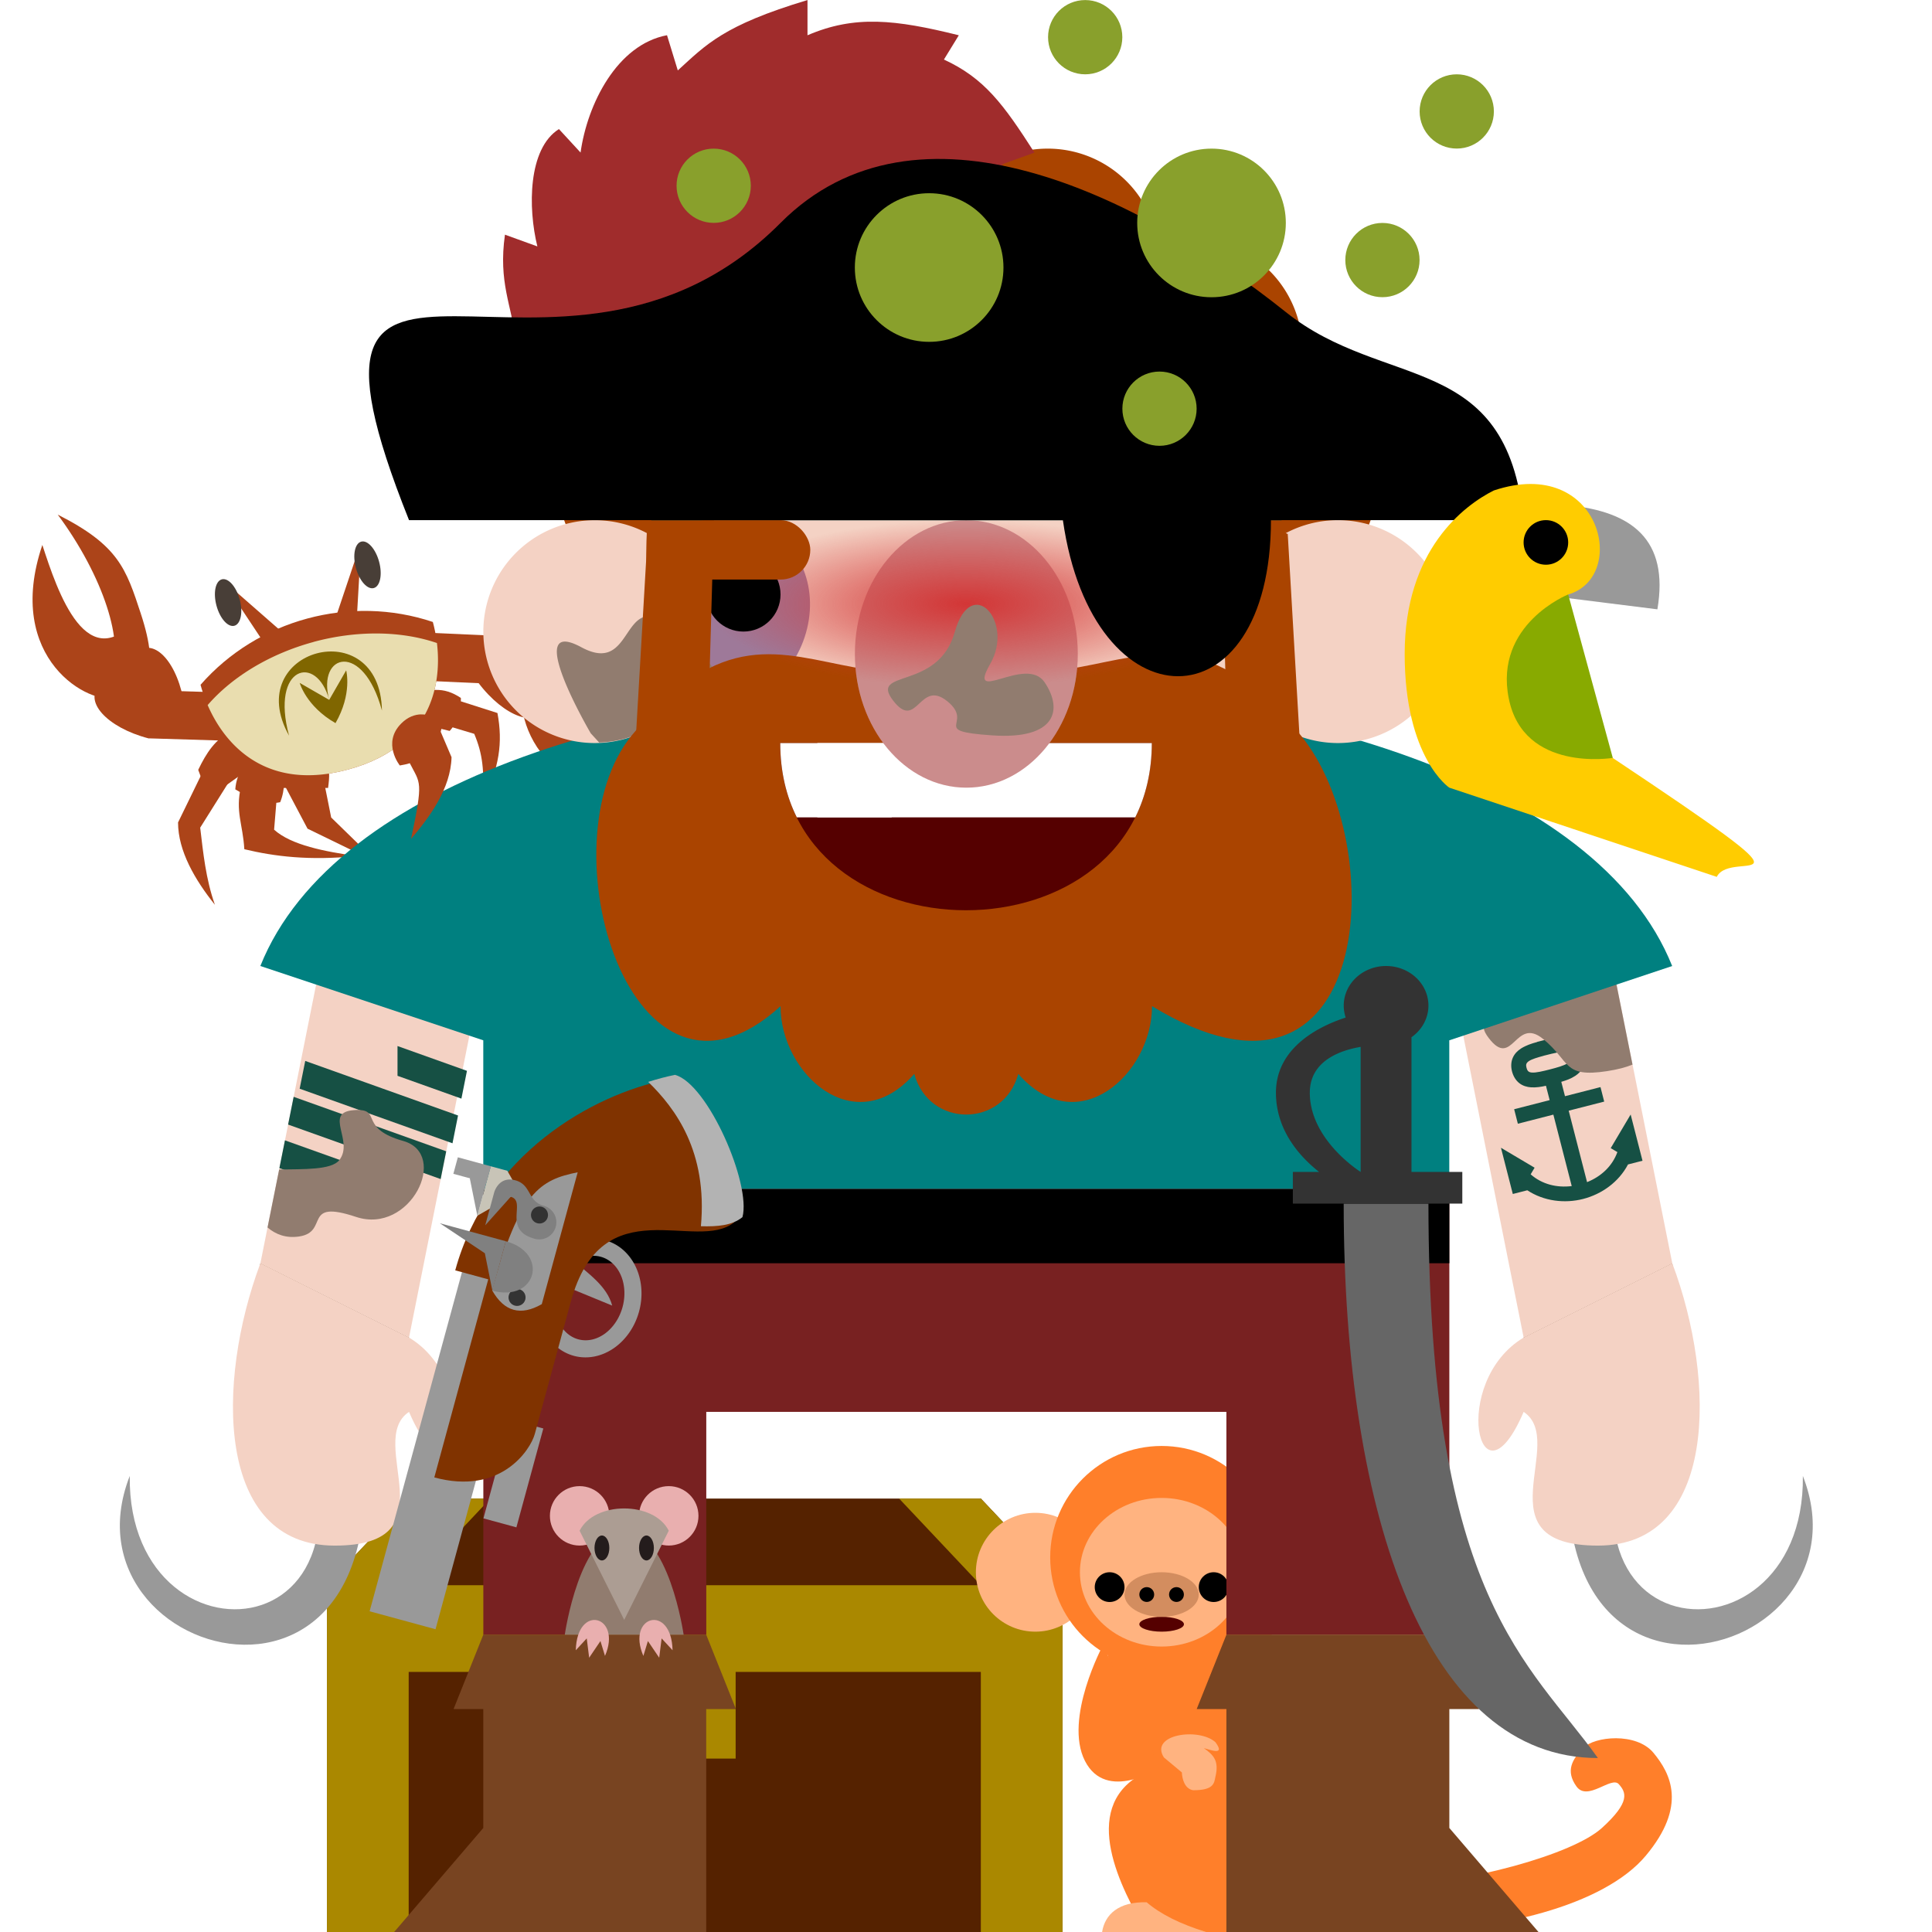 <?xml version="1.0" encoding="UTF-8" standalone="no"?>
<!-- Created with Inkscape (http://www.inkscape.org/) -->

<svg
   width="34.396mm"
   height="34.396mm"
   viewBox="0 0 34.396 34.396"
   version="1.1"
   id="svg5"
   sodipodi:docname="pirate-man.svg"
   inkscape:version="1.1.1 (c3084ef, 2021-09-22)"
   xmlns:inkscape="http://www.inkscape.org/namespaces/inkscape"
   xmlns:sodipodi="http://sodipodi.sourceforge.net/DTD/sodipodi-0.dtd"
   xmlns:xlink="http://www.w3.org/1999/xlink"
   xmlns="http://www.w3.org/2000/svg"
   xmlns:svg="http://www.w3.org/2000/svg">
  <sodipodi:namedview
     id="namedview7"
     pagecolor="#ffffff"
     bordercolor="#111111"
     borderopacity="1"
     inkscape:pageshadow="0"
     inkscape:pageopacity="0"
     inkscape:pagecheckerboard="1"
     inkscape:document-units="mm"
     showgrid="true"
     guidetolerance="10000"
     objecttolerance="10000"
     inkscape:snap-bbox="true"
     inkscape:snap-smooth-nodes="true"
     inkscape:snap-midpoints="true"
     inkscape:snap-intersection-paths="true"
     inkscape:object-paths="true"
     inkscape:snap-bbox-midpoints="false"
     inkscape:snap-bbox-edge-midpoints="false"
     inkscape:bbox-nodes="false"
     inkscape:bbox-paths="false"
     inkscape:snap-object-midpoints="false"
     inkscape:snap-center="false"
     inkscape:snap-text-baseline="false"
     inkscape:snap-others="false"
     inkscape:zoom="4.1198976"
     inkscape:cx="51.093503"
     inkscape:cy="69.055114"
     inkscape:window-width="1440"
     inkscape:window-height="847"
     inkscape:window-x="0"
     inkscape:window-y="25"
     inkscape:window-maximized="0"
     inkscape:snap-global="true"
     inkscape:current-layer="svg5">
    <inkscape:grid
       type="xygrid"
       id="grid31"
       dotted="false"
       visible="true"
       originx="2.646"
       originy="-7.5154312e-23"
       units="px" />
  </sodipodi:namedview>
  <defs
     id="defs2">
    <linearGradient
       inkscape:collect="always"
       id="linearGradient1174">
      <stop
         style="stop-color:#d33636;stop-opacity:1;"
         offset="0"
         id="stop1170" />
      <stop
         style="stop-color:#d33636;stop-opacity:0;"
         offset="1"
         id="stop1172" />
    </linearGradient>
    <radialGradient
       inkscape:collect="always"
       xlink:href="#linearGradient1174"
       id="radialGradient1176"
       cx="48.286"
       cy="58.208"
       fx="48.286"
       fy="58.208"
       r="3.307"
       gradientTransform="matrix(1.4,0,0,0.45,-50.397,-15.445)"
       gradientUnits="userSpaceOnUse" />
  </defs>
  <g
     id="treasure"
     transform="translate(-41.275,-46.302)"
     inkscape:label="treasure"
     style="display:inline">
    <path
       style="fill:#552200;stroke:none"
       d="m 47.096,80.698 13.097,1e-6 V 74.524 L 58.738,72.981 H 48.551 l -1.455,1.543 z"
       id="path155512"
       sodipodi:nodetypes="ccccccc" />
    <path
       id="path155883"
       style="fill:#aa8800;stroke:none"
       d="m 48.551,72.981 -1.455,1.543 v 6.174 h 1.455 V 76.068 h 4.366 v 1.543 h 1.455 V 76.068 H 58.737 v 4.63 h 1.455 v -6.174 l -1.455,-1.543 h -1.455 l 1.455,1.543 H 48.551 l 1.455,-1.543 z"
       sodipodi:nodetypes="ccccccccccccccccccc" />
  </g>
  <g
     id="monkey"
     inkscape:label="monkey"
     style="display:inline"
     transform="matrix(-1,0,0,1,67.62,-27.831)">
    <path
       style="fill:#ff7f2a;fill-opacity:1;stroke:none;stroke-width:0.265px;stroke-linecap:butt;stroke-linejoin:miter;stroke-opacity:1"
       d="m 45.328,56.207 -2.885,6.02 h 4.763 c 0.458,-0.772 1.195,-2.181 0.11,-2.8 l 0.684,-2.492 z"
       id="path15217"
       sodipodi:nodetypes="cccccc" />
    <circle
       style="fill:#ffb380;fill-opacity:1;stroke:none"
       id="path111970"
       cx="44.69"
       cy="55.822"
       r="1.058" />
    <circle
       style="fill:#ffb380;fill-opacity:1;stroke:none"
       id="path111970-0"
       cx="49.188"
       cy="55.822"
       r="1.058" />
    <path
       style="fill:#ff7f2a;fill-opacity:1;stroke:none;stroke-width:0.265px;stroke-linecap:butt;stroke-linejoin:miter;stroke-opacity:1"
       d="m 47.983,57.12 c 0,0 0.703,1.308 0.322,2.06 -0.381,0.751 -1.336,0.121 -1.336,0.121 z"
       id="path28050"
       sodipodi:nodetypes="czcc" />
    <ellipse
       style="fill:#ff7f2a;fill-opacity:1;stroke:none"
       id="path111453"
       cx="46.939"
       cy="55.558"
       rx="1.984"
       ry="1.984" />
    <ellipse
       style="fill:#ffb380;fill-opacity:1;stroke:none"
       id="path111666"
       cx="46.939"
       cy="55.822"
       rx="1.455"
       ry="1.323" />
    <circle
       style="fill:#000000;fill-opacity:1;stroke:none"
       id="path115023"
       cx="46.013"
       cy="56.087"
       r="0.265" />
    <circle
       style="fill:#000000;fill-opacity:1;stroke:none"
       id="path115023-7"
       cx="47.865"
       cy="56.087"
       r="0.265" />
    <ellipse
       style="fill:#550000;fill-opacity:1;stroke:none"
       id="path115239"
       cx="46.939"
       cy="56.748"
       rx="0.397"
       ry="0.132" />
    <ellipse
       style="fill:#d38d5f;fill-opacity:1;stroke:none"
       id="path115613"
       cx="46.939"
       cy="56.219"
       rx="0.661"
       ry="0.397" />
    <circle
       style="fill:#000000;fill-opacity:1;stroke:none"
       id="path115343"
       cx="46.675"
       cy="56.219"
       r="0.132" />
    <circle
       style="fill:#000000;fill-opacity:1;stroke:none"
       id="path115345"
       cx="47.204"
       cy="56.219"
       r="0.132" />
    <path
       style="fill:#ff7f2a;fill-opacity:1;stroke:none;stroke-width:0.248px;stroke-linecap:butt;stroke-linejoin:miter;stroke-opacity:1"
       d="m 42.81,62.227 c -1.854,0 -3.747,-0.471 -4.49,-1.358 -0.742,-0.887 -0.443,-1.463 -0.137,-1.832 0.306,-0.369 1.051,-0.294 1.25,-0.087 0.2,0.207 0.318,0.409 0.121,0.685 -0.197,0.276 -0.62,-0.188 -0.753,-0.041 -0.132,0.147 -0.212,0.316 0.3,0.781 0.512,0.465 2.338,0.982 3.905,1.058 z"
       id="path16087"
       sodipodi:nodetypes="czzzzzzcc" />
    <path
       style="fill:#ffb380;fill-opacity:1;stroke:none;stroke-width:0.265px;stroke-linecap:butt;stroke-linejoin:miter;stroke-opacity:1"
       d="m 47.999,62.227 c -0.05,-0.313 -0.295,-0.543 -0.794,-0.529 -0.247,0.212 -0.6,0.388 -1.058,0.529 z"
       id="path18326"
       sodipodi:nodetypes="cccc" />
    <path
       style="fill:#ffb380;fill-opacity:1;stroke:none;stroke-width:0.265px;stroke-linecap:butt;stroke-linejoin:miter;stroke-opacity:1"
       d="m 46.186,58.954 c -0.121,0.03 -0.386,0.141 -0.205,-0.106 0.298,-0.267 1.179,-0.139 0.918,0.271 l -0.32,0.267 c -0.006,0.123 -0.052,0.291 -0.2,0.317 -0.369,0.001 -0.374,-0.124 -0.397,-0.237 -0.069,-0.286 0.031,-0.389 0.205,-0.512 z"
       id="path24477"
       sodipodi:nodetypes="ccccccc" />
  </g>
  <g
     id="crab"
     inkscape:label="crab"
     transform="translate(1.726)">
    <path
       style="fill:#ac4419;fill-opacity:1;stroke:none;stroke-width:0.265px;stroke-linecap:butt;stroke-linejoin:miter;stroke-opacity:1"
       d="M 3.265,14.028 H 4.115 c 0.023,-0.189 0.054,-0.378 -0.1,-0.566 l -0.866,0.017 z"
       id="path14610"
       sodipodi:nodetypes="ccccc" />
    <path
       style="fill:#ac4419;fill-opacity:1;stroke:none;stroke-width:0.265px;stroke-linecap:butt;stroke-linejoin:miter;stroke-opacity:1"
       d="M 3.278,13.862 3.749,14.753 4.998,15.361 4.17,14.554 4.01,13.754 Z"
       id="path14678"
       sodipodi:nodetypes="cccccc" />
    <path
       id="path12781"
       style="fill:#ac4419;fill-opacity:1;stroke:none;stroke-width:1px;stroke-linecap:butt;stroke-linejoin:miter;stroke-opacity:1"
       d="m 22.758,46.348 c -0.187,0.003 -0.379,0.026 -0.576,0.061 l -1.131,2.043 2.646,0.654 c 0.071,-0.077 0.136,-0.158 0.197,-0.242 l 1.453,0.436 c 0.567,1.344 0.692,2.469 0.568,4.596 1.123,-2.365 1.362,-3.987 0.992,-5.994 l -2.457,-0.785 c 0.002,-0.075 0.002,-0.151 0,-0.227 -0.6,-0.403 -1.132,-0.551 -1.693,-0.541 z"
       transform="scale(0.265)" />
    <path
       style="fill:#ac4419;fill-opacity:1;stroke:none;stroke-width:0.265px;stroke-linecap:butt;stroke-linejoin:miter;stroke-opacity:1"
       d="M 2.389,13.025 C 2.115,13.147 1.945,13.408 1.803,13.706 l 0.185,0.497 1.073,-0.763 z"
       id="path11492"
       sodipodi:nodetypes="ccccc" />
    <path
       style="fill:#ac4419;fill-opacity:1;stroke:none;stroke-width:0.265px;stroke-linecap:butt;stroke-linejoin:miter;stroke-opacity:1"
       d="m 2.898,13.38 c -0.254,0.165 -0.414,0.381 -0.435,0.673 0.266,0.16 0.533,0.286 0.799,0.229 0.09,-0.219 0.09,-0.477 0.032,-0.76 z"
       id="path8706"
       sodipodi:nodetypes="ccccc" />
    <path
       style="fill:#ac4419;fill-opacity:1;stroke:none;stroke-width:0.265px;stroke-linecap:butt;stroke-linejoin:miter;stroke-opacity:1"
       d="m 2.565,13.998 c -0.105,0.454 0.032,0.667 0.059,1.121 0.539,0.129 1.154,0.206 1.998,0.122 C 4.063,15.161 3.458,15.047 3.154,14.771 l 0.045,-0.544 z"
       id="path8774"
       sodipodi:nodetypes="cccccc" />
    <path
       style="fill:#ac4419;fill-opacity:1;stroke:none;stroke-width:0.606px;stroke-linecap:butt;stroke-linejoin:miter;stroke-opacity:1"
       d="m 0.946,12.289 1.713,0.052 -0.026,0.856 -1.713,-0.052 z"
       id="path2247-3" />
    <path
       style="fill:#ac4419;fill-opacity:1;stroke:none;stroke-width:0.606px;stroke-linecap:butt;stroke-linejoin:miter;stroke-opacity:1"
       d="m 7.436,11.334 -1.712,-0.077 -0.039,0.856 1.712,0.077 z"
       id="path2247-36" />
    <path
       style="fill:#ac4419;fill-opacity:1;stroke:none;stroke-width:0.428px;stroke-linecap:butt;stroke-linejoin:miter;stroke-opacity:1"
       d="m 1.844,12.192 c 1.017,-1.163 2.671,-1.61 4.136,-1.119 0.224,0.827 0.146,2.18 -1.509,2.627 -1.654,0.447 -2.403,-0.681 -2.627,-1.509 z"
       id="path974"
       sodipodi:nodetypes="cccc" />
    <path
       id="path974-7"
       style="fill:#e9ddaf;fill-opacity:1;stroke:none;stroke-width:0.428px;stroke-linecap:butt;stroke-linejoin:miter;stroke-opacity:1"
       d="m 3.857,11.429 a 2.033,2.999 74.865 0 0 -1.886,1.124 c 0.326,0.752 1.079,1.532 2.501,1.147 1.422,-0.385 1.679,-1.438 1.581,-2.252 a 2.033,2.999 74.865 0 0 -2.196,-0.02 z" />
    <path
       style="fill:#ac4419;fill-opacity:1;stroke:none;stroke-width:0.428px;stroke-linecap:butt;stroke-linejoin:miter;stroke-opacity:1"
       d="M 2.973,11.443 2.224,10.314 3.386,11.331 Z"
       id="path1321" />
    <path
       style="fill:#ac4419;fill-opacity:1;stroke:none;stroke-width:0.428px;stroke-linecap:butt;stroke-linejoin:miter;stroke-opacity:1"
       d="M 4.627,10.996 4.705,9.643 4.213,11.108 Z"
       id="path1321-4" />
    <path
       style="fill:#806600;fill-opacity:1;stroke:none;stroke-width:0.428px;stroke-linecap:butt;stroke-linejoin:miter;stroke-opacity:1"
       d="M 4.247,12.874 C 3.722,12.572 3.61,12.158 3.61,12.158 l 0.525,0.302 C 3.912,11.633 3.085,11.857 3.42,13.097 2.559,11.555 5.04,10.884 5.074,12.65 4.739,11.409 3.912,11.633 4.135,12.46 l 0.302,-0.525 c 0,0 0.112,0.414 -0.19,0.939 z"
       id="path1650"
       sodipodi:nodetypes="cccccccc" />
    <ellipse
       style="fill:#483e37;fill-opacity:1;stroke:none;stroke-width:1.619;-inkscape-stroke:none;stop-color:#000000"
       id="path1976"
       cx="-0.547"
       cy="10.965"
       rx="0.214"
       ry="0.428"
       transform="rotate(-15.135)" />
    <ellipse
       style="fill:#483e37;fill-opacity:1;stroke:none;stroke-width:1.619;-inkscape-stroke:none;stop-color:#000000"
       id="path1976-0"
       cx="2.024"
       cy="10.965"
       rx="0.214"
       ry="0.428"
       transform="rotate(-15.135)" />
    <path
       style="fill:#ac4419;fill-opacity:1;stroke:none;stroke-width:0.495px;stroke-linecap:butt;stroke-linejoin:miter;stroke-opacity:1"
       d="M 9.248,12.125 C 8.468,11.29 8.122,11.418 7.745,11.771 7.367,12.124 7.369,13.88 9.478,14.255 8.893,13.629 7.724,12.376 9.248,12.125 Z"
       id="path5550-5"
       sodipodi:nodetypes="czcc" />
    <path
       style="fill:#ac4419;fill-opacity:1;stroke:none;stroke-width:0.428px;stroke-linecap:butt;stroke-linejoin:miter;stroke-opacity:1"
       d="m 10.084,14.276 c 0.042,-1.211 -0.251,-1.524 -0.836,-2.15 l -1.211,-0.042 c 0.606,0.021 1.483,0.96 2.047,2.192 z"
       id="path6058-9"
       sodipodi:nodetypes="cccc" />
    <path
       style="fill:#ac4419;fill-opacity:1;stroke:none;stroke-width:0.525px;stroke-linecap:butt;stroke-linejoin:miter;stroke-opacity:1"
       d="m 7.998,12.578 c -0.143,0.404 -0.747,0.192 -1.212,-0.428 l 0.285,-0.808 c 0.749,-0.19 1.355,0.024 1.212,0.428 z"
       id="path6471-54"
       sodipodi:nodetypes="ccccc" />
    <path
       style="fill:#ac4419;fill-opacity:1;stroke:none;stroke-width:0.495px;stroke-linecap:butt;stroke-linejoin:miter;stroke-opacity:1"
       d="M 0.783,10.931 C 1.138,12.017 0.86,12.259 0.368,12.419 -0.123,12.579 -1.66,11.731 -0.972,9.702 -0.706,10.517 -0.172,12.145 0.783,10.931 Z"
       id="path5550-8"
       sodipodi:nodetypes="czcc" />
    <path
       style="fill:#ac4419;fill-opacity:1;stroke:none;stroke-width:0.428px;stroke-linecap:butt;stroke-linejoin:miter;stroke-opacity:1"
       d="M -0.698,9.162 C 0.383,9.709 0.516,10.117 0.783,10.931 L 0.235,12.012 C 0.509,11.471 0.109,10.25 -0.698,9.162 Z"
       id="path6058-1"
       sodipodi:nodetypes="cccc" />
    <path
       style="fill:#ac4419;fill-opacity:1;stroke:none;stroke-width:0.525px;stroke-linecap:butt;stroke-linejoin:miter;stroke-opacity:1"
       d="m 0.064,12.187 c -0.32,0.285 0.106,0.764 0.856,0.959 l 0.639,-0.571 C 1.451,11.81 1.023,11.331 0.703,11.616 Z"
       id="path6471-5"
       sodipodi:nodetypes="ccccc" />
    <path
       style="fill:#ac4419;fill-opacity:1;stroke:none;stroke-width:0.265px;stroke-linecap:butt;stroke-linejoin:miter;stroke-opacity:1"
       d="m 1.872,13.764 -0.428,0.878 c -4.71e-4,0.507 0.303,1.026 0.656,1.466 C 1.936,15.645 1.891,15.175 1.838,14.735 L 2.346,13.926 Z"
       id="path11673"
       sodipodi:nodetypes="cccccc" />
  </g>
  <g
     id="hair-curly-back"
     inkscape:label="hair-curly-back"
     style="display:inline"
     transform="translate(1.726)">
    <path
       id="hair-curly-back-left"
       style="font-variation-settings:normal;vector-effect:none;fill:#aa4400;fill-opacity:1;stroke:none;stroke-width:3.78;stroke-linecap:butt;stroke-linejoin:miter;stroke-miterlimit:4;stroke-dasharray:none;stroke-dashoffset:0;stroke-opacity:1;-inkscape-stroke:none;stop-color:#000000"
       d="m 73.479,16 a 7.5,7.5 0 0 0 -7.5,7.5 7.5,7.5 0 0 0 5.236,7.148 7.5,7.5 0 0 0 -0.236,1.852 7.5,7.5 0 0 0 7.5,7.5 7.5,7.5 0 0 0 7.5,-7.5 7.5,7.5 0 0 0 -5.236,-7.15 7.5,7.5 0 0 0 0.236,-1.85 7.5,7.5 0 0 0 -7.5,-7.5 z"
       transform="scale(0.265)"
       inkscape:label="hair-curly-back-left" />
    <path
       id="hair-curly-back-right"
       style="font-variation-settings:normal;vector-effect:none;fill:#aa4400;fill-opacity:1;stroke:none;stroke-width:3.78;stroke-linecap:butt;stroke-linejoin:miter;stroke-miterlimit:4;stroke-dasharray:none;stroke-dashoffset:0;stroke-opacity:1;-inkscape-stroke:none;stop-color:#000000"
       d="m 43.479,16 a 7.5,7.5 0 0 0 -7.5,7.5 7.5,7.5 0 0 0 0.236,1.852 7.5,7.5 0 0 0 -5.236,7.148 7.5,7.5 0 0 0 7.5,7.5 7.5,7.5 0 0 0 7.5,-7.5 7.5,7.5 0 0 0 -0.234,-1.854 7.5,7.5 0 0 0 5.234,-7.146 7.5,7.5 0 0 0 -7.5,-7.5 z"
       transform="scale(0.265)"
       inkscape:label="hair-curly-back-right" />
  </g>
  <g
     id="left-hook"
     transform="matrix(-1,0,0,1,65.49,-46.302)"
     inkscape:label="left-hook"
     style="display:inline">
    <path
       style="fill:#999999;fill-opacity:1;stroke:none"
       d="m 37.196,70.363 c 2.072,7.434 -5.184,5.743 -3.803,2.216 -0.045,3.713 5.486,3.121 2.482,-2.137 z"
       id="path33355-9"
       sodipodi:nodetypes="cccc" />
    <path
       style="fill:#784421;stroke:none"
       d="m 35.719,68.792 2.646,1.323 c -0.529,2.646 -3.175,1.323 -2.646,-1.323 z"
       id="path32778-0"
       sodipodi:nodetypes="ccc" />
  </g>
  <g
     id="hook"
     inkscape:label="hook"
     style="display:inline"
     transform="translate(-31.083,-46.302)">
    <path
       style="fill:#999999;fill-opacity:1;stroke:none"
       d="m 37.196,70.363 c 2.072,7.434 -5.184,5.743 -3.803,2.216 -0.045,3.713 5.486,3.121 2.482,-2.137 z"
       id="path33355"
       sodipodi:nodetypes="cccc" />
    <path
       style="fill:#784421;stroke:none"
       d="m 35.719,68.792 2.646,1.323 c -0.529,2.646 -3.175,1.323 -2.646,-1.323 z"
       id="path32778"
       sodipodi:nodetypes="ccc" />
  </g>
  <path
     style="display:inline;fill:#f4d2c4;fill-opacity:1;stroke:none"
     d="m 27.126,23.813 c -1.323,0.794 -0.794,3.175 0,1.323 0.794,0.529 -0.794,2.381 1.323,2.381 2.117,0 2.117,-2.91 1.323,-5.027 z"
     id="left-hand"
     sodipodi:nodetypes="cczcc"
     inkscape:label="left-hand" />
  <path
     style="display:inline;fill:#f4d2c4;fill-opacity:1;stroke:none"
     d="m 7.282,23.813 c 1.323,0.794 0.794,3.175 0,1.323 -0.794,0.529 0.794,2.381 -1.323,2.381 -2.117,0 -2.117,-2.91 -1.323,-5.027 z"
     id="hand"
     sodipodi:nodetypes="cczcc"
     inkscape:label="hand" />
  <path
     style="display:inline;fill:#f4d2c4;fill-opacity:1;stroke:none"
     d="M 4.636,22.49 5.959,15.875 H 28.449 l 1.323,6.615 -2.646,1.323 -1.323,-6.615 H 8.605 L 7.282,23.812 Z"
     id="arms"
     sodipodi:nodetypes="ccccccccc"
     inkscape:label="arms" />
  <g
     id="tattoos"
     inkscape:label="tattoos"
     style="display:inline"
     transform="translate(-31.083,-46.302)">
    <path
       id="path4139-38"
       style="fill:#165044;fill-opacity:1;stroke:none"
       d="m 144,245 v 2 l 4.293,1.533 0.373,-1.867 z"
       transform="scale(0.265)" />
    <path
       id="path4139-33"
       style="fill:#165044;fill-opacity:1;stroke:none"
       d="m 137.801,246 -0.375,1.867 10.268,3.666 0.373,-1.867 z"
       transform="scale(0.265)" />
    <path
       id="path50161"
       style="color:#000000;fill:#165044;stroke-width:1;-inkscape-stroke:none"
       d="m 58.448,64.854 c -0.098,0.026 -0.198,0.059 -0.286,0.115 -0.059,0.038 -0.114,0.091 -0.146,0.164 -0.032,0.073 -0.036,0.158 -0.014,0.244 0.022,0.085 0.067,0.16 0.13,0.209 0.063,0.049 0.137,0.069 0.207,0.074 0.091,0.006 0.18,-0.008 0.267,-0.028 l 0.066,0.256 -0.632,0.162 0.066,0.258 0.632,-0.162 0.327,1.272 c -0.26,0.033 -0.527,-0.029 -0.731,-0.209 l 0.07,-0.118 -0.599,-0.355 0.211,0.823 0.258,-0.066 c 0.296,0.195 0.665,0.239 0.995,0.154 0.33,-0.085 0.633,-0.3 0.798,-0.614 l 0.258,-0.066 -0.211,-0.823 -0.355,0.599 0.119,0.07 c -0.093,0.256 -0.296,0.438 -0.54,0.535 l -0.327,-1.272 0.632,-0.162 -0.066,-0.258 -0.632,0.162 -0.066,-0.256 c 0.086,-0.025 0.171,-0.055 0.247,-0.105 0.059,-0.038 0.114,-0.091 0.146,-0.164 0.032,-0.073 0.035,-0.16 0.013,-0.246 -0.022,-0.085 -0.066,-0.158 -0.129,-0.207 -0.063,-0.049 -0.137,-0.069 -0.207,-0.074 -0.14,-0.01 -0.275,0.029 -0.404,0.061 -0.032,0.008 -0.065,0.016 -0.098,0.025 z m 0.116,0.244 c 0.016,-0.004 0.032,-0.008 0.048,-0.012 0.128,-0.033 0.249,-0.061 0.319,-0.056 0.035,0.002 0.052,0.011 0.063,0.02 0.011,0.009 0.024,0.021 0.034,0.064 0.011,0.043 0.007,0.061 9.72e-4,0.074 -0.006,0.013 -0.017,0.029 -0.046,0.048 -0.058,0.038 -0.178,0.072 -0.306,0.105 -0.128,0.033 -0.249,0.061 -0.319,0.056 -0.035,-0.002 -0.052,-0.011 -0.063,-0.02 -0.011,-0.009 -0.024,-0.023 -0.035,-0.066 -0.011,-0.043 -0.006,-0.059 -4.58e-4,-0.072 0.006,-0.013 0.017,-0.029 0.046,-0.048 0.051,-0.033 0.149,-0.063 0.258,-0.092 z" />
    <path
       id="path4139-7"
       style="fill:#165044;fill-opacity:1;stroke:none"
       d="m 36.156,66.604 -0.099,0.494 1.778,0.635 v -0.529 z" />
    <path
       id="path4139-3"
       style="fill:#165044;fill-opacity:1;stroke:none"
       d="m 36.311,65.829 -0.099,0.494 2.716,0.97 0.099,-0.494 z" />
  </g>
  <g
     id="arm-dirt"
     inkscape:label="arm-dirt"
     transform="translate(-31.083,-46.302)"
     style="display:inline">
    <path
       id="arms-7"
       style="display:inline;fill:#917c6f;fill-opacity:1;stroke:none"
       inkscape:label="arms"
       d="m 37.465,66.063 c -0.026,-2.35e-4 -0.056,8.21e-4 -0.089,0.004 -0.537,0.045 0.016,0.547 -0.253,0.89 -0.139,0.177 -0.64,0.158 -1.07,0.166 l -0.207,1.032 c 0.148,0.126 0.331,0.194 0.56,0.161 0.548,-0.08 0.049,-0.671 1.016,-0.349 0.967,0.322 1.667,-1.119 0.84,-1.352 -0.775,-0.218 -0.404,-0.547 -0.797,-0.551 z" />
    <path
       id="arms-8"
       style="display:inline;fill:#917c6f;fill-opacity:1;stroke:none"
       inkscape:label="arms"
       d="m 59.125,63.012 c -0.173,0.003 -0.323,0.147 -0.439,0.557 -0.295,1.049 -1.527,0.652 -1.099,1.213 0.428,0.561 0.47,-0.389 0.966,0.015 0.496,0.404 0.348,0.696 1.14,0.575 0.188,-0.029 0.338,-0.068 0.454,-0.117 L 59.766,63.351 C 59.533,63.176 59.315,63.009 59.125,63.012 Z" />
  </g>
  <path
     id="pants"
     style="display:inline;fill:#782121;fill-opacity:1;stroke:none"
     d="m 8.605,21.167 v 3.969 3.969 h 3.969 v -3.969 h 9.26 v 3.969 h 1.311 2.658 v -3.969 -3.969 z"
     sodipodi:nodetypes="cccccccccccc"
     inkscape:label="pants" />
  <path
     id="peg-leg"
     style="display:inline;fill:#a05a2c"
     d="m 21.834,29.104 h 3.969 l -1.323,1.323 -1e-6,3.969 h -1.323 l 1e-6,-3.969 z"
     sodipodi:nodetypes="ccccccc"
     inkscape:label="peg-leg" />
  <path
     style="display:inline;fill:#784421;stroke:none"
     d="m 27.39,34.396 -1.587,-1.852 v -2.117 h 0.529 l -0.529,-1.323 h -3.969 l -0.529,1.323 h 0.529 v 3.969 z"
     id="left-boot"
     sodipodi:nodetypes="cccccccccc"
     inkscape:label="left-boot" />
  <path
     style="display:inline;fill:#784421;stroke:none"
     d="m 7.017,34.396 1.587,-1.852 v -2.117 h -0.529 l 0.529,-1.323 h 3.969 l 0.529,1.323 h -0.529 v 3.969 z"
     id="boot"
     sodipodi:nodetypes="cccccccccc"
     inkscape:label="boot" />
  <g
     id="rat"
     inkscape:label="rat">
    <circle
       style="fill:#e9afaf;stroke-width:1;-inkscape-stroke:none;stop-color:#000000"
       id="path1703"
       cx="10.319"
       cy="26.987"
       r="0.529" />
    <circle
       style="fill:#e9afaf;stroke-width:1;-inkscape-stroke:none;stop-color:#000000"
       id="path1703-0"
       cx="11.906"
       cy="26.987"
       r="0.529" />
    <path
       style="fill:#917c6f;fill-opacity:1;stroke:none;stroke-width:0.265px;stroke-linecap:butt;stroke-linejoin:miter;stroke-opacity:1"
       d="m 10.054,29.104 h 2.117 c 0,0 -0.265,-1.852 -1.058,-1.852 -0.794,0 -1.058,1.852 -1.058,1.852 z"
       id="path2447"
       sodipodi:nodetypes="cczc" />
    <path
       style="fill:#ac9d93;fill-opacity:1;stroke:none;stroke-width:0.265px;stroke-linecap:butt;stroke-linejoin:miter;stroke-opacity:1"
       d="m 11.906,27.252 c -0.265,-0.529 -1.323,-0.529 -1.587,0 l 0.794,1.587 z"
       id="path1840"
       sodipodi:nodetypes="cccc" />
    <ellipse
       style="fill:#241c1c;fill-opacity:1;stroke:none;stroke-width:1.295;-inkscape-stroke:none;stop-color:#000000"
       id="path2270"
       cx="10.716"
       cy="27.559"
       rx="0.132"
       ry="0.222" />
    <ellipse
       style="fill:#241c1c;fill-opacity:1;stroke:none;stroke-width:1.295;-inkscape-stroke:none;stop-color:#000000"
       id="path2270-9"
       cx="11.509"
       cy="27.559"
       rx="0.132"
       ry="0.222" />
    <path
       style="fill:#e9afaf;fill-opacity:1;stroke:none;stroke-width:0.265px;stroke-linecap:butt;stroke-linejoin:miter;stroke-opacity:1"
       d="m 10.251,29.38 0.195,-0.211 0.043,0.344 0.201,-0.297 0.081,0.265 c 0.31,-0.717 -0.5,-0.941 -0.52,-0.1 z"
       id="path2813"
       sodipodi:nodetypes="cccccc" />
    <path
       style="fill:#e9afaf;fill-opacity:1;stroke:none;stroke-width:0.265px;stroke-linecap:butt;stroke-linejoin:miter;stroke-opacity:1"
       d="m 11.974,29.38 -0.195,-0.211 -0.043,0.344 -0.201,-0.297 -0.081,0.265 c -0.31,-0.717 0.5,-0.941 0.52,-0.1 z"
       id="path2813-4"
       sodipodi:nodetypes="cccccc" />
  </g>
  <path
     style="display:inline;fill:#008080;stroke:none"
     d="m 29.771,17.198 -3.969,1.323 10e-7,2.646 -17.198,-1e-6 -10e-7,-2.646 -3.969,-1.323 c 2.646,-6.615 22.49,-6.615 25.135,0 z"
     id="shirt"
     sodipodi:nodetypes="ccccccc"
     inkscape:label="shirt" />
  <path
     id="crab-leg"
     style="fill:#ac4419;fill-opacity:1;stroke:none;stroke-width:0.265px;stroke-linecap:butt;stroke-linejoin:miter;stroke-opacity:1"
     d="m 7.5,12.718 c -0.111,0.002 -0.236,0.042 -0.356,0.162 -0.348,0.348 -0.026,0.748 -0.026,0.748 0.063,-0.01 0.122,-0.023 0.178,-0.04 0.187,0.369 0.246,0.295 0.022,1.348 0.329,-0.388 0.706,-0.893 0.721,-1.455 l -0.193,-0.453 c 0.015,-0.054 0.026,-0.112 0.033,-0.174 0,0 -0.166,-0.139 -0.379,-0.135 z"
     inkscape:label="crab-leg" />
  <rect
     style="display:inline;fill:#000000;fill-opacity:1;stroke:none"
     id="belt"
     width="17.198"
     height="1.323"
     x="8.605"
     y="21.167"
     inkscape:label="belt" />
  <g
     id="sabre"
     inkscape:label="sabre"
     style="display:inline"
     transform="translate(-31.083,-46.302)">
    <path
       style="fill:#666666;stroke:none"
       d="m 56.514,67.73 c 0,7.05 1.81,8.179 3.017,9.871 -3.017,0 -4.526,-4.23 -4.526,-9.871 z"
       id="path135698"
       sodipodi:nodetypes="cccc" />
    <path
       id="rect136147"
       style="fill:#333333;fill-opacity:1;stroke:none"
       d="m 55.76,63.5 a 0.754,0.705 0 0 0 -0.754,0.705 0.754,0.705 0 0 0 0.035,0.213 c -0.433,0.14 -1.242,0.512 -1.242,1.338 0,0.668 0.423,1.138 0.768,1.41 H 54.1 v 0.564 h 3.017 v -0.564 h -0.905 v -2.398 a 0.754,0.705 0 0 0 0.302,-0.563 0.754,0.705 0 0 0 -0.754,-0.705 z M 55.307,64.94 v 2.226 c 0,0 -0.905,-0.564 -0.905,-1.41 0,-0.57 0.548,-0.756 0.905,-0.816 z" />
  </g>
  <g
     id="pistol"
     transform="matrix(-1.109,-0.302,-0.302,1.109,105.749,-35.711)"
     inkscape:label="pistol"
     style="display:inline">
    <rect
       style="fill:#999999;fill-opacity:1;stroke:none"
       id="rect141690"
       width="0.529"
       height="1.587"
       x="66.675"
       y="73.29" />
    <rect
       style="fill:#999999;fill-opacity:1;stroke:none"
       id="rect140281"
       width="1.058"
       height="5.556"
       x="67.469"
       y="71.173" />
    <path
       id="path141794"
       style="fill:#999999;fill-opacity:1;stroke:none"
       d="m 251,265 a 3,3.5 0 0 0 -3,3.5 3,3.5 0 0 0 3,3.5 3,3.5 0 0 0 3,-3.5 3,3.5 0 0 0 -3,-3.5 z m 0,1 a 2,2.5 0 0 1 2,2.5 2,2.5 0 0 1 -2,2.5 2,2.5 0 0 1 -2,-2.5 2,2.5 0 0 1 2,-2.5 z"
       transform="scale(0.265)" />
    <path
       style="fill:#999999;fill-opacity:1;stroke:none"
       d="m 66.94,70.644 c -0.3,0.145 -0.637,0.257 -0.794,0.529 l 1.058,-0.132 z"
       id="path142135"
       sodipodi:nodetypes="cccc" />
    <path
       id="path140771"
       style="fill:#803300;stroke:none"
       d="m 250,255 c -2,0 -6,5 -6,7 1.667,2.331 8,0 8,7 v 8 c 0,1 1,4 5,4 v -12 h 2 c 0,-7 -5,-12 -9,-14 z"
       transform="scale(0.265)" />
    <path
       style="fill:#999999;fill-opacity:1;stroke:none"
       d="M 67.204,69.321 V 71.438 c 0.265,0.265 0.529,0.265 0.794,0 0,-1.587 -0.265,-1.852 -0.794,-2.117 z"
       id="path146906"
       sodipodi:nodetypes="cccc" />
    <circle
       style="fill:#333333;fill-opacity:1;stroke:none"
       id="path154078-9"
       cx="67.601"
       cy="71.438"
       r="0.132" />
    <path
       style="fill:#808080;stroke:none"
       d="m 67.998,70.644 v 0.794 c -0.706,10e-7 -0.706,-0.794 0,-0.794 z"
       id="path151581"
       sodipodi:nodetypes="ccc" />
    <path
       style="fill:#808080;stroke:none"
       d="m 67.998,70.644 h 1.058 l -0.794,0.265 -0.265,0.529 z"
       id="path151850" />
    <path
       style="fill:#c8c4b7;stroke:none"
       d="m 67.998,69.85 0.529,0.529 1e-6,-0.794 -0.265,-1e-6 z"
       id="path153525"
       sodipodi:nodetypes="ccccc" />
    <path
       id="path152812"
       style="fill:#808080;fill-opacity:1;stroke:none"
       d="m 256.953,263 c -0.946,0.03 -0.968,0.984 -1.928,1 -0.008,1.4e-4 -0.017,0 -0.025,0 a 1,1 0 0 0 -1,1 1,1 0 0 0 1,1 c 0.025,0 0.05,-10e-4 0.074,-0.002 C 256.975,265.949 256.013,264 257,264 l 1,2 v -2 c 0,0 0,-1 -1,-1 -0.016,0 -0.032,-4.8e-4 -0.047,0 z"
       transform="scale(0.265)" />
    <path
       style="fill:#999999;stroke:none"
       d="m 68.527,69.585 -1e-6,0.794 L 68.792,69.85 Z"
       id="path153676"
       sodipodi:nodetypes="cccc" />
    <rect
       style="fill:#999999;fill-opacity:1;stroke:none"
       id="rect153974"
       width="0.529"
       height="0.265"
       x="68.527"
       y="69.585" />
    <circle
       style="fill:#333333;fill-opacity:1;stroke:none"
       id="path154078"
       cx="67.601"
       cy="70.115"
       r="0.132" />
    <path
       id="path140771-0"
       style="fill:#b3b3b3;stroke:none"
       d="m 66.146,67.469 c -0.529,0 -1.587,1.323 -1.587,1.852 0.121,0.169 0.337,0.245 0.584,0.305 0.202,-1.144 0.86,-1.657 1.375,-1.943 -0.126,-0.081 -0.25,-0.153 -0.372,-0.214 z" />
  </g>
  <path
     id="head"
     style="font-variation-settings:normal;display:inline;opacity:1;vector-effect:none;fill:#f4d2c4;fill-opacity:1;stroke:none;stroke-width:1;stroke-linecap:butt;stroke-linejoin:miter;stroke-miterlimit:4;stroke-dasharray:none;stroke-dashoffset:0;stroke-opacity:1;-inkscape-stroke:none;stop-color:#000000;stop-opacity:1"
     d="m 17.204,5.292 a 5.953,5.953 0 0 0 -5.689,4.198 1.984,1.984 0 0 0 -0.926,-0.229 1.984,1.984 0 0 0 -1.984,1.984 1.984,1.984 0 0 0 1.984,1.984 1.984,1.984 0 0 0 0.926,-0.23 5.953,5.953 0 0 0 5.689,4.199 5.953,5.953 0 0 0 5.689,-4.199 1.984,1.984 0 0 0 0.926,0.23 1.984,1.984 0 0 0 1.984,-1.984 A 1.984,1.984 0 0 0 23.818,9.26 1.984,1.984 0 0 0 22.892,9.491 5.953,5.953 0 0 0 17.204,5.292 Z"
     inkscape:label="head" />
  <ellipse
     style="fill:#9e7999;fill-opacity:1;stroke-width:0.075"
     id="bruise"
     cx="15.83"
     cy="6.295"
     rx="1.323"
     ry="1.588"
     transform="rotate(18.213)"
     inkscape:label="bruise" />
  <g
     id="face-dirt"
     inkscape:label="face-dirt"
     transform="translate(-31.083,-46.302)"
     style="display:inline">
    <path
       id="head-3"
       style="display:inline;fill:#917c6f;fill-opacity:1;stroke:none"
       inkscape:label="dirt"
       d="m 52.634,60.099 c -0.313,0.005 -0.599,0.088 -0.75,0.253 -0.461,0.503 0.504,1.529 -0.508,1.409 -1.012,-0.121 -1.29,0.891 -0.434,0.953 0.079,0.006 0.148,0.02 0.209,0.04 a 5.953,5.953 0 0 0 2.397,-2.445 c -0.262,-0.143 -0.602,-0.215 -0.915,-0.209 z" />
    <path
       id="path9189"
       style="display:inline;fill:#917c6f;stroke:none"
       d="m 42.638,57.271 c -0.461,0.005 -0.418,0.979 -1.205,0.554 -1.071,-0.579 0.167,1.532 0.167,1.532 l 0.15,0.164 a 1.984,1.984 0 0 0 0.846,-0.221 5.953,5.953 0 0 0 0.51,1.147 c 0.563,-0.108 1.459,-0.329 1.391,-0.625 -0.099,-0.43 -0.834,-0.143 -1.232,-0.766 -0.399,-0.623 1.494,0.072 0.133,-1.299 -0.362,-0.364 -0.594,-0.489 -0.761,-0.487 z" />
  </g>
  <path
     style="display:inline;fill:#aa4400;fill-opacity:1;stroke:none"
     d="m 15.219,11.883 c -1.323,-0.241 -2.381,-0.724 -3.969,1.206 -1.588,1.93 0,7.237 2.646,4.824 10e-7,1.206 1.323,2.412 2.381,1.206 0.265,0.965 1.587,0.965 1.852,0 1.058,1.206 2.381,0 2.381,-1.206 3.969,2.412 4.233,-2.895 2.646,-4.824 -1.587,-1.93 -2.646,-1.447 -3.969,-1.206 z"
     id="beard"
     sodipodi:nodetypes="czcccczcc"
     inkscape:label="beard" />
  <g
     id="full-mouth"
     inkscape:label="full-mouth"
     style="display:inline">
    <path
       style="fill:#550000;stroke:none"
       d="m 20.505,13.229 h -6.615 c 10e-7,3.969 6.615,3.969 6.615,0 z"
       id="mouth"
       sodipodi:nodetypes="ccc"
       inkscape:label="mouth" />
    <rect
       style="display:inline;fill:#ffffff;fill-opacity:1;stroke:none"
       id="single-tooth"
       width="1.323"
       height="1.323"
       x="14.552"
       y="13.229"
       inkscape:label="single-tooth" />
    <path
       id="teeth"
       style="display:inline;fill:#ffffff;stroke:none"
       d="m 13.891,13.229 c 0,0.505 0.107,0.946 0.295,1.323 h 6.025 c 0.187,-0.377 0.295,-0.818 0.295,-1.323 z"
       inkscape:label="teeth" />
  </g>
  <g
     id="nostrils"
     inkscape:label="nostrils"
     style="display:inline"
     transform="translate(-31.083,-46.302)">
    <ellipse
       style="fill:#000000;fill-opacity:1;stroke:none"
       id="path156974"
       cx="47.36"
       cy="57.811"
       rx="0.265"
       ry="0.397" />
    <ellipse
       style="fill:#000000;fill-opacity:1;stroke:none"
       id="path156976"
       cx="49.213"
       cy="57.811"
       rx="0.265"
       ry="0.397" />
  </g>
  <g
     id="nose"
     inkscape:label="nose">
    <ellipse
       id="nose-skin"
       style="display:inline;fill:#e9afaf;stroke-width:0.949"
       cx="17.204"
       cy="11.642"
       rx="1.984"
       ry="2.381"/>
    <ellipse
       style="display:inline;fill:#590000;stroke-width:0.949;fill-opacity:.2"
       cx="17.204"
       cy="11.642"
       rx="1.984"
       ry="2.381"/>
  </g>
  <ellipse
     style="display:inline;fill:url(#radialGradient1176);fill-opacity:1;stroke-width:0.082"
     id="drunk-blush"
     cx="17.204"
     cy="10.749"
     rx="4.63"
     ry="1.488"
     inkscape:label="drunk-blush" />
  <path
     style="display:inline;fill:#917c6f;stroke:none"
     d="m 16.864,12.484 c -0.496,-0.404 -0.538,0.546 -0.966,-0.015 -0.428,-0.561 0.804,-0.165 1.099,-1.214 0.295,-1.049 1.066,-0.192 0.633,0.563 -0.434,0.755 0.634,-0.161 0.966,0.327 0.332,0.488 0.209,1.026 -0.932,0.947 -1.142,-0.078 -0.303,-0.204 -0.799,-0.608 z"
     id="nose-dirt"
     sodipodi:nodetypes="zzzzzzz"
     inkscape:label="nose-dirt" />
  <ellipse
     style="display:inline;fill:#000000;fill-opacity:1"
     id="left-eye"
     cx="21.172"
     cy="10.583"
     rx="0.661"
     ry="0.661"
     inkscape:label="left-eye" />
  <ellipse
     style="display:inline;fill:#000000;fill-opacity:1"
     id="eye"
     cx="13.235"
     cy="10.583"
     rx="0.661"
     ry="0.661"
     inkscape:label="eye" />
  <path
     id="hair-base"
     style="display:inline;fill:#aa4400;fill-opacity:1;stroke:none;stroke-width:0.265px;stroke-linecap:butt;stroke-linejoin:miter;stroke-opacity:1"
     d="m 17.204,5.292 c -2.612,1.55e-5 -4.919,1.702 -5.689,4.198 -0.138,2.946 1.45,-1.288 2.508,-2.082 1.058,-0.794 1.852,0 3.175,0 1.323,0 2.117,-0.794 3.175,0 1.058,0.794 2.646,5.027 2.519,2.083 C 22.123,6.995 19.816,5.292 17.204,5.292 Z"
     inkscape:label="hair-base"
     sodipodi:nodetypes="ccssscc" />
  <g
     id="hair-long"
     inkscape:label="hair-long"
     style="display:inline"
     transform="translate(1.726)">
    <path
       id="hair-long-left"
       style="display:inline;fill:#aa4400;fill-opacity:1;stroke:none;stroke-width:1px;stroke-linecap:butt;stroke-linejoin:miter;stroke-opacity:1"
       d="M 75.479,34 76.521,69.006 78.912,65.658 79.479,60 80.238,63.801 81.521,62.006 80,35.873 Z"
       transform="scale(0.265)"
       inkscape:label="hair-long-left" />
    <path
       id="hair-long-right"
       style="display:inline;fill:#aa4400;fill-opacity:1;stroke:none;stroke-width:1px;stroke-linecap:butt;stroke-linejoin:miter;stroke-opacity:1"
       d="M 41.479,34 37,35.867 35.479,62 l 1.25,1.75 0.75,-3.75 0.559,5.582 L 40.479,69 Z"
       transform="scale(0.265)"
       inkscape:label="hair-long-right" />
  </g>
  <g
     id="hair-crown-line"
     inkscape:label="hair-crown-line"
     style="display:inline"
     transform="translate(1.726)">
    <path
       style="fill:#aa4400;fill-opacity:1;stroke:none;stroke-width:0.265px;stroke-linecap:butt;stroke-linejoin:miter;stroke-opacity:1"
       d="M 21.167,9.491 21.04,7.674 c -0.265,-1.058 -2.381,-1.323 -1.058,1.323 0.529,1.323 1.058,1.323 1.185,0.494 z"
       id="hair-crown-line-left"
       sodipodi:nodetypes="cccc"
       inkscape:label="hair-crown-line-left" />
    <path
       style="fill:#aa4400;fill-opacity:1;stroke:none;stroke-width:0.265px;stroke-linecap:butt;stroke-linejoin:miter;stroke-opacity:1"
       d="M 9.79,9.49 9.916,7.673 C 10.181,6.615 12.297,6.35 10.974,8.996 10.445,10.319 9.916,10.319 9.79,9.49 Z"
       id="hair-crown-line-right"
       sodipodi:nodetypes="cccc"
       inkscape:label="hair-crown-line-right" />
  </g>
  <path
     id="hair-curly-bangs"
     style="font-variation-settings:normal;display:inline;opacity:1;vector-effect:none;fill:#aa4400;fill-opacity:1;stroke:none;stroke-width:1;stroke-linecap:butt;stroke-linejoin:miter;stroke-miterlimit:4;stroke-dasharray:none;stroke-dashoffset:0;stroke-opacity:1;-inkscape-stroke:none;stop-color:#000000;stop-opacity:1"
     d="m 15.081,6.085 a 1.323,1.323 0 0 0 -1.323,1.323 1.323,1.323 0 0 0 1.323,1.323 1.323,1.323 0 0 0 0.877,-0.334 1.323,1.323 0 0 0 1.24,0.863 1.323,1.323 0 0 0 1.24,-0.863 1.323,1.323 0 0 0 0.877,0.334 A 1.323,1.323 0 0 0 20.638,7.408 1.323,1.323 0 0 0 19.315,6.085 1.323,1.323 0 0 0 18.075,6.947 1.323,1.323 0 0 0 17.198,6.615 1.323,1.323 0 0 0 16.321,6.948 1.323,1.323 0 0 0 15.081,6.085 Z"
     inkscape:label="hair-curly-bangs" />
  <path
     id="hair-straight-bangs"
     style="display:inline;fill:#aa4400;fill-opacity:1;stroke:none;stroke-width:0.246px;stroke-linecap:butt;stroke-linejoin:miter;stroke-opacity:1"
     d="m 14.552,6.615 -1.323,1.147 v 1.147 h 3.733 l 0.236,-0.707 0.236,0.707 h 1.087 V 7.937 l 0.389,0.972 h 2.257 V 7.762 l -1.323,-1.147 z"
     inkscape:label="hair-straight-bangs" />
  <path
     style="display:inline;fill:#aa4400;fill-opacity:1;stroke:none;stroke-width:0.265px;stroke-linecap:butt;stroke-linejoin:miter;stroke-opacity:1"
     d="m 11.906,9.26 c 2.646,1e-7 4.498,-0.794 5.292,-1.852 0.794,1.058 2.646,1.852 5.292,1.852 L 19.844,6.615 h -5.292 z"
     id="hair-middle-parted"
     sodipodi:nodetypes="cccccc"
     inkscape:label="hair-middle-parted" />
  <ellipse
     style="font-variation-settings:normal;display:inline;opacity:1;vector-effect:none;fill:#aa4400;fill-opacity:1;stroke:none;stroke-width:1.342;stroke-linecap:butt;stroke-linejoin:miter;stroke-miterlimit:4;stroke-dasharray:none;stroke-dashoffset:0;stroke-opacity:1;-inkscape-stroke:none;stop-color:#000000;stop-opacity:1"
     id="hair-top-bit"
     cx="17.198"
     cy="6.085"
     rx="2.381"
     ry="1.323"
     inkscape:label="hair-top-bit" />
  <path
     id="bandanna"
     style="display:inline;fill:#008080;fill-opacity:1"
     d="m 17.204,5.292 a 5.953,5.953 0 0 0 -5.608,3.969 h 11.221 a 5.953,5.953 0 0 0 -5.613,-3.969 z"
     inkscape:label="bandanna" />
  <g
     id="eyebrows"
     inkscape:label="eyebrows"
     style="display:inline"
     transform="translate(1.726)">
    <rect
       style="fill:#aa4400;fill-opacity:1;stroke:none"
       id="left-eyebrow"
       width="2.381"
       height="1.058"
       x="18.256"
       y="9.26"
       ry="0.529"
       inkscape:label="left-eyebrow" />
    <rect
       style="display:inline;fill:#aa4400;fill-opacity:1;stroke:none"
       id="eyebrow"
       width="2.381"
       height="1.058"
       x="10.319"
       y="9.26"
       ry="0.529"
       inkscape:label="eyebrow" />
  </g>
  <path
     id="eyepatch"
     style="display:inline;fill:#000000;stroke:none"
     d="m 11.595,8.996 v 0.265 h 7.328 c 0.529,3.704 3.704,3.704 3.704,0 h 0.189 V 8.996 Z"
     inkscape:label="eyepatch" />
  <path
     id="hair-poof"
     style="font-variation-settings:normal;display:inline;opacity:1;vector-effect:none;fill:#aa4400;fill-opacity:1;stroke:none;stroke-width:1;stroke-linecap:butt;stroke-linejoin:miter;stroke-miterlimit:4;stroke-dasharray:none;stroke-dashoffset:0;stroke-opacity:1;-inkscape-stroke:none;stop-color:#000000;stop-opacity:1"
     d="m 15.717,2.646 a 2.01,1.984 0 0 0 -2.006,1.861 1.984,1.984 0 0 0 -1.806,1.975 1.984,1.984 0 0 0 1.984,1.984 1.984,1.984 0 0 0 1.946,-1.6 1.984,1.984 0 0 0 1.362,0.542 1.984,1.984 0 0 0 1.362,-0.542 1.984,1.984 0 0 0 1.946,1.6 1.984,1.984 0 0 0 1.984,-1.984 A 1.984,1.984 0 0 0 20.633,4.502 1.984,1.984 0 0 0 18.653,2.646 1.984,1.984 0 0 0 17.194,3.285 2.01,1.984 0 0 0 15.717,2.646 Z"
     inkscape:label="hair-poof" />
  <g
     id="hat"
     inkscape:label="hat"
     style="display:inline"
     transform="translate(-31.083,-46.302)">
    <path
       style="fill:#a02c2c;stroke:none"
       d="m 40.65,54.24 -0.962,-2.089 0.577,0.209 c -0.071,-0.621 -0.313,-1.03 -0.192,-1.88 l 0.577,0.209 C 40.481,50.006 40.481,48.948 41.034,48.6 l 0.385,0.418 c 0.12,-0.863 0.649,-1.922 1.539,-2.089 l 0.192,0.627 c 0.505,-0.46 0.81,-0.803 2.309,-1.253 v 0.627 c 0.842,-0.362 1.563,-0.281 2.694,0 l -0.265,0.432 c 0.722,0.334 1.058,0.794 1.612,1.657 l -0.577,0.209 1.347,1.88 -0.577,0.209 0.577,1.253 z"
       id="path107416"
       sodipodi:nodetypes="ccccccccccccccccccc" />
    <path
       style="display:inline;fill:#000000;stroke:none"
       d="m 38.365,55.562 h 19.844 C 57.91,52.53 55.736,53.267 53.975,51.858 51.329,49.742 47.397,47.84 44.979,50.271 41.012,54.26 35.719,48.948 38.365,55.562 Z"
       id="path106501"
       sodipodi:nodetypes="ccssc" />
  </g>
  <g
     id="parrot"
     inkscape:label="parrot"
     style="display:inline"
     transform="translate(-31.083,-46.302)">
    <path
       style="fill:#999999;stroke:none"
       d="m 60.59,57.15 c 0.212,-1.246 -0.461,-1.742 -1.588,-1.852 l -0.529,1.587 z"
       id="path110020"
       sodipodi:nodetypes="cccc" />
    <path
       style="fill:#ffcc00;stroke:none"
       d="m 56.885,60.325 c 0,0 -0.794,-0.529 -0.794,-2.381 0,-1.852 1.058,-2.646 1.587,-2.91 1.904,-0.635 2.41,1.539 1.323,1.852 0.029,1.009 -0.053,1.851 0.794,2.91 3.969,2.646 2.117,1.587 1.852,2.117 z"
       id="path109089"
       sodipodi:nodetypes="czccccc" />
    <circle
       style="fill:#000000;fill-opacity:1;stroke:none"
       id="path110448"
       cx="58.605"
       cy="55.959"
       r="0.397" />
    <path
       style="fill:#88aa00;stroke:none"
       d="m 59.002,56.885 c 0,0 -1.323,0.529 -1.058,1.852 0.265,1.323 1.852,1.058 1.852,1.058 z"
       id="path110581"
       sodipodi:nodetypes="czcc" />
  </g>
  <g
     id="sick-bubbles"
     inkscape:label="sick-bubbles"
     transform="translate(-31.612,-46.302)"
     style="display:inline">
    <circle
       style="fill:#89a02c;fill-opacity:1;stroke-width:0.065"
       id="path5003"
       cx="56.224"
       cy="50.932"
       r="0.661" />
    <circle
       style="display:inline;fill:#89a02c;fill-opacity:1;stroke-width:0.065"
       id="path5003-5"
       cx="57.547"
       cy="48.286"
       r="0.661" />
    <circle
       style="display:inline;fill:#89a02c;fill-opacity:1;stroke-width:0.065"
       id="path5003-5-3"
       cx="44.318"
       cy="49.609"
       r="0.661" />
    <circle
       style="fill:#89a02c;fill-opacity:1;stroke-width:0.065"
       id="path5009"
       cx="52.255"
       cy="53.578"
       r="0.661" />
    <circle
       style="fill:#89a02c;fill-opacity:1;stroke-width:0.065"
       id="path5013"
       cx="50.932"
       cy="46.964"
       r="0.661" />
    <circle
       style="fill:#89a02c;fill-opacity:1;stroke-width:0.065"
       id="path5015"
       cx="53.181"
       cy="50.271"
       r="1.323" />
    <circle
       style="display:inline;fill:#89a02c;fill-opacity:1;stroke-width:0.065"
       id="path5015-3"
       cx="48.154"
       cy="51.065"
       r="1.323" />
  </g>
</svg>
